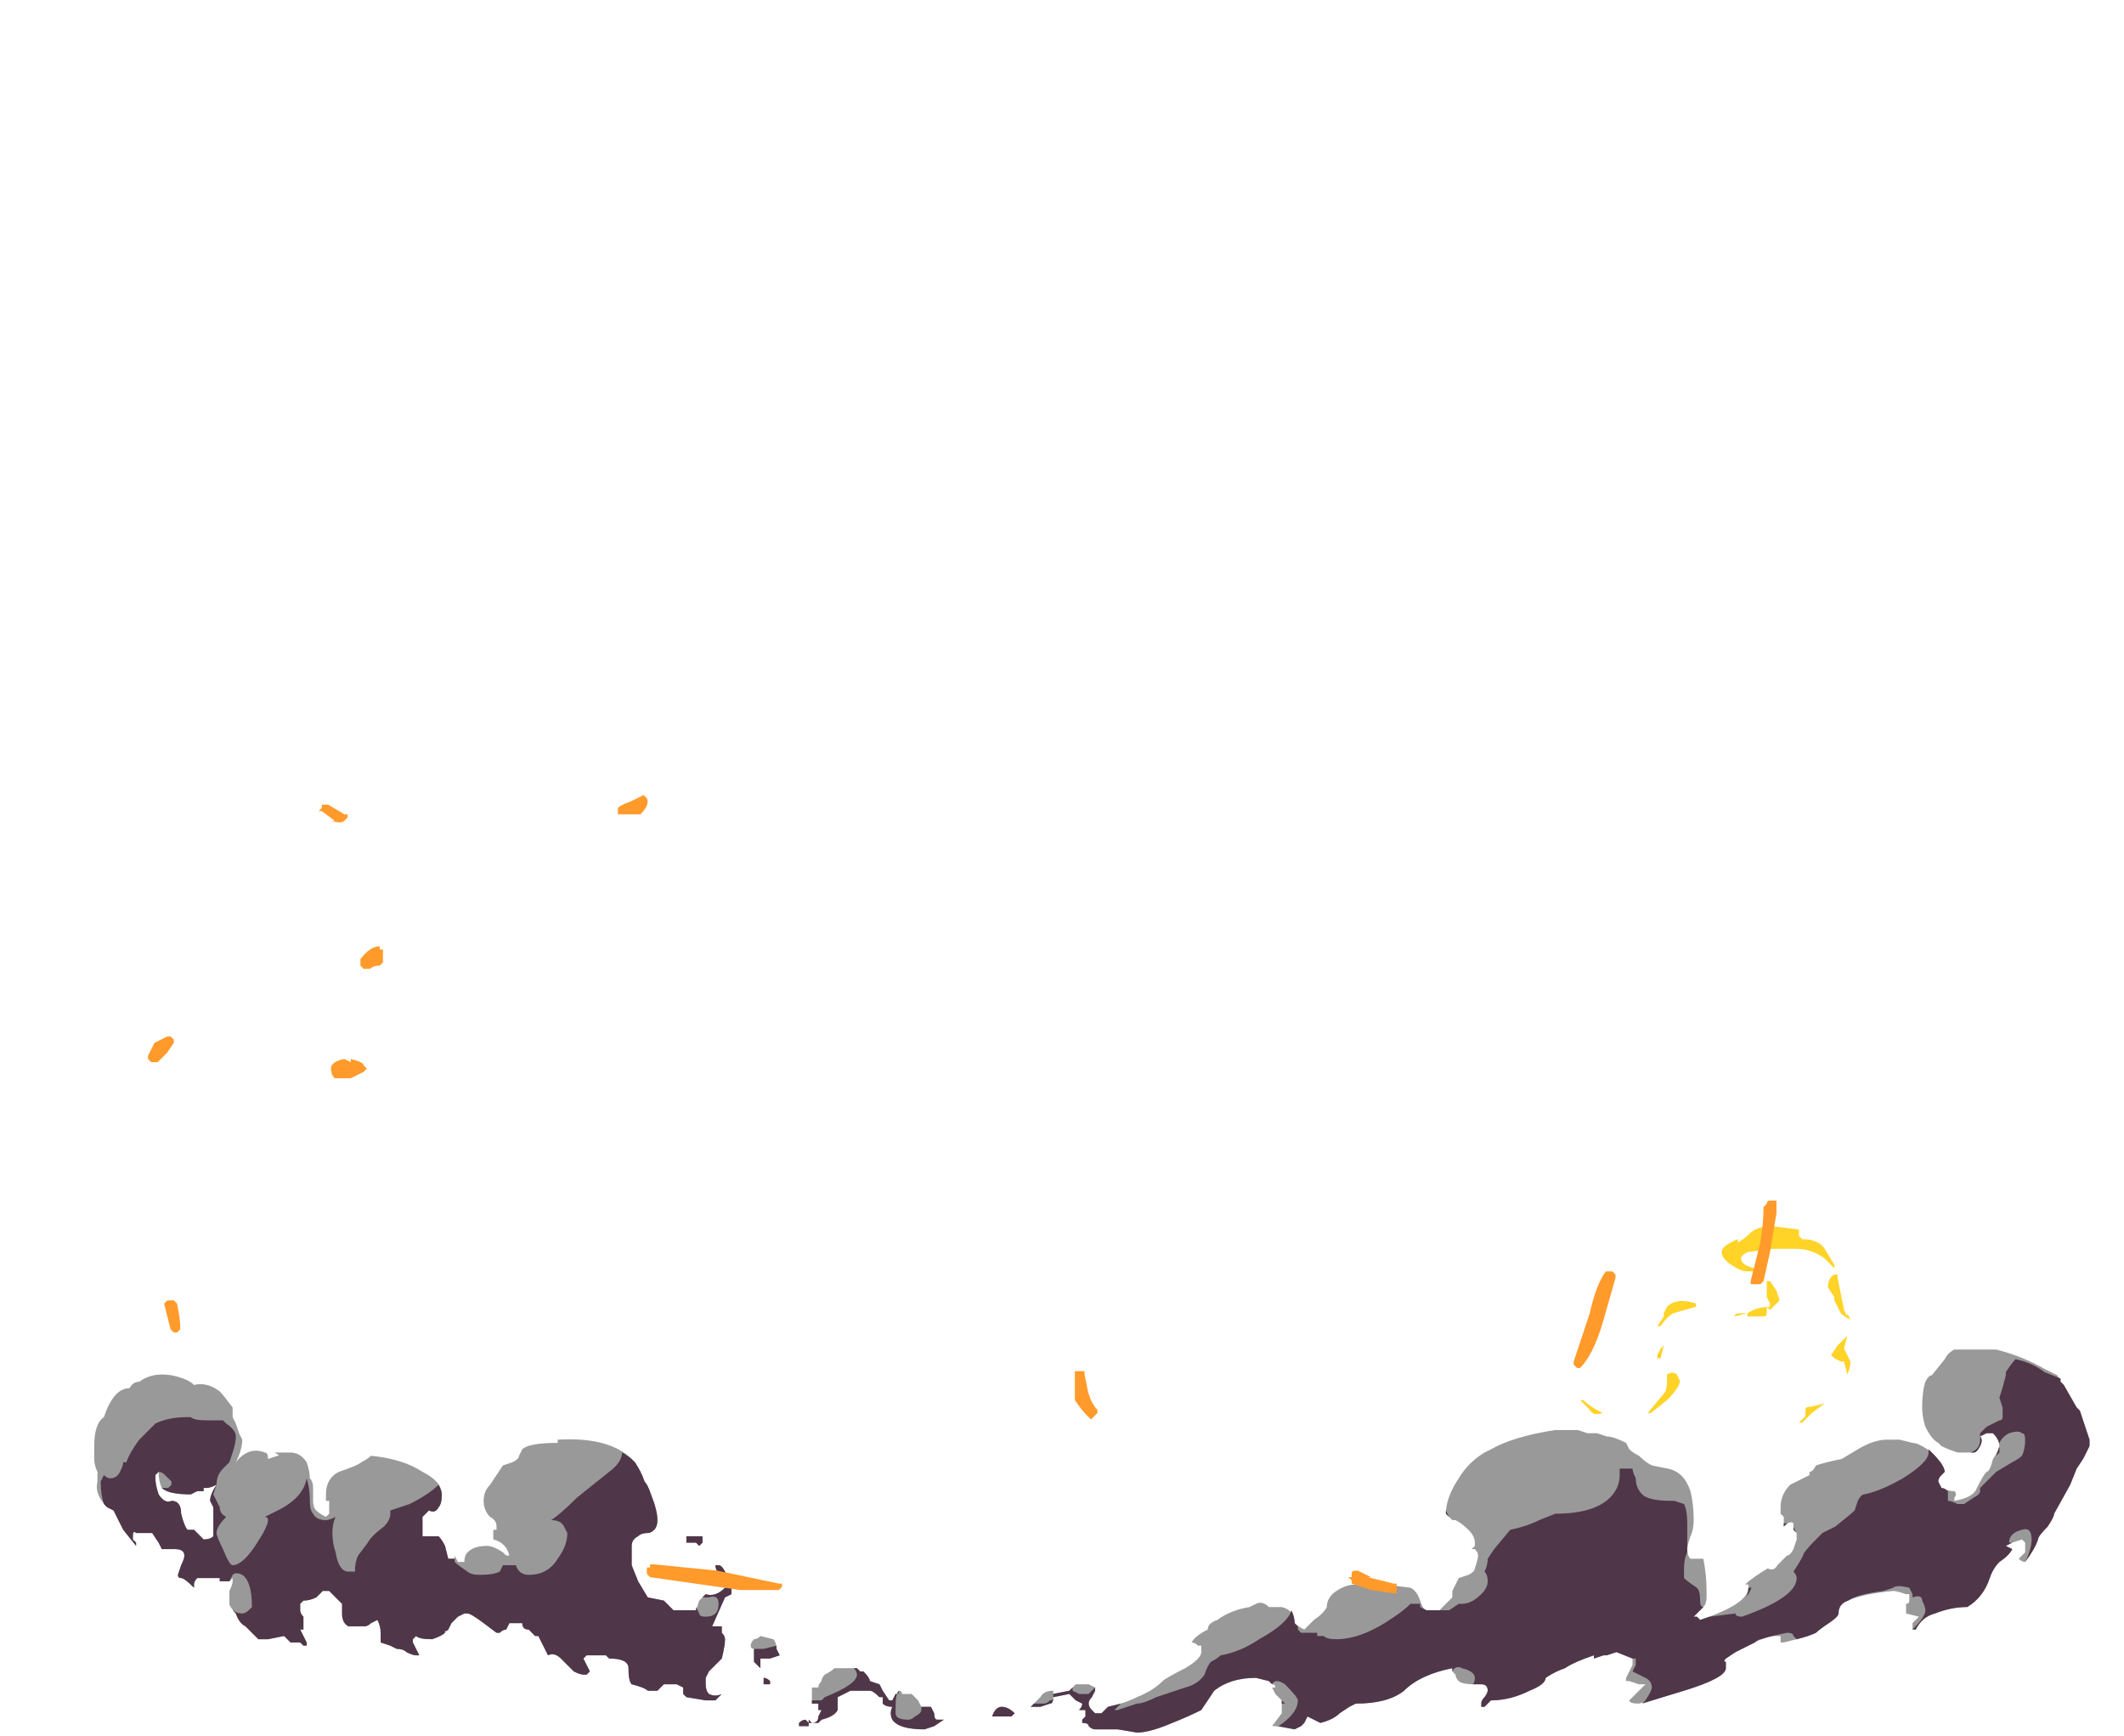 <?xml version="1.0" encoding="UTF-8" standalone="no"?>
<svg xmlns:ffdec="https://www.free-decompiler.com/flash" xmlns:xlink="http://www.w3.org/1999/xlink" ffdec:objectType="frame" height="188.75px" width="231.0px" xmlns="http://www.w3.org/2000/svg">
  <g transform="matrix(1.0, 0.0, 0.0, 1.0, 110.25, 168.0)">
    <use ffdec:characterId="1063" height="3.05" transform="matrix(7.0, 0.0, 0.0, 7.0, 61.6, -34.65)" width="4.2" xlink:href="#shape0"/>
    <use ffdec:characterId="1016" height="6.0" transform="matrix(7.0, 0.0, 0.0, 7.0, -100.0, -21.6)" width="31.0" xlink:href="#shape1"/>
    <use ffdec:characterId="1064" height="12.4" transform="matrix(7.0, 0.0, 0.0, 7.0, -94.15, -81.55)" width="25.3" xlink:href="#shape2"/>
  </g>
  <defs>
    <g id="shape0" transform="matrix(1.0, 0.0, 0.0, 1.0, -8.8, 4.95)">
      <path d="M10.1 -3.6 L10.1 -3.6 10.15 -3.7 Q10.3 -3.85 10.6 -3.75 L10.6 -3.7 10.25 -3.6 Q10.15 -3.55 10.05 -3.4 L10.0 -3.4 10.1 -3.55 10.1 -3.6 M11.25 -4.7 Q11.35 -4.75 11.45 -4.85 11.55 -4.95 11.8 -4.95 L12.2 -4.9 12.2 -4.8 12.25 -4.75 Q12.5 -4.75 12.6 -4.6 L12.75 -4.35 12.75 -4.3 12.6 -4.45 Q12.4 -4.6 12.15 -4.6 L11.8 -4.6 11.4 -4.55 Q11.3 -4.5 11.3 -4.45 11.3 -4.35 11.5 -4.3 L11.5 -4.25 11.4 -4.25 Q11.3 -4.25 11.15 -4.35 11.0 -4.45 11.0 -4.55 11.0 -4.65 11.25 -4.75 L11.25 -4.7 M11.4 -3.6 L11.2 -3.55 Q11.2 -3.6 11.3 -3.6 L11.4 -3.6 Q11.55 -3.7 11.75 -3.7 L11.75 -3.75 11.7 -3.85 11.7 -4.1 11.75 -4.1 11.85 -3.95 11.9 -3.8 11.75 -3.65 11.7 -3.7 11.7 -3.6 Q11.7 -3.55 11.65 -3.55 L11.4 -3.55 11.4 -3.6 M10.15 -2.25 L9.9 -2.05 9.85 -2.05 10.1 -2.35 Q10.15 -2.4 10.15 -2.55 L10.15 -2.65 Q10.25 -2.7 10.3 -2.65 L10.35 -2.55 Q10.35 -2.45 10.15 -2.25 M10.05 -3.05 L10.1 -3.1 10.05 -2.9 10.0 -2.9 10.0 -2.95 10.05 -3.05 M9.15 -2.05 Q9.0 -2.0 8.95 -2.1 L8.8 -2.25 8.85 -2.25 Q8.95 -2.15 9.15 -2.05 M12.8 -4.15 L12.9 -3.65 12.95 -3.55 12.95 -3.6 13.0 -3.5 Q12.9 -3.55 12.85 -3.6 12.8 -3.7 12.75 -3.8 L12.75 -3.85 12.65 -4.0 Q12.65 -4.15 12.75 -4.2 L12.8 -4.2 12.8 -4.15 M12.95 -2.95 L13.0 -2.85 Q13.0 -2.75 12.95 -2.65 L12.9 -2.85 12.85 -2.85 12.75 -2.9 12.7 -2.95 12.8 -3.1 12.95 -3.25 12.9 -3.05 12.95 -2.95 M12.2 -1.9 L12.3 -2.0 12.3 -2.1 Q12.3 -2.15 12.4 -2.15 L12.6 -2.2 12.4 -2.05 12.25 -1.9 12.2 -1.9" fill="#ffd327" fill-rule="evenodd" stroke="none"/>
    </g>
    <g id="shape1" transform="matrix(1.0, 0.0, 0.0, 1.0, 15.4, 3.05)">
      <path d="M7.65 -1.75 L7.8 -1.7 7.95 -1.7 8.1 -1.65 Q8.2 -1.65 8.4 -1.55 L8.45 -1.45 Q8.5 -1.4 8.6 -1.35 8.7 -1.25 8.8 -1.2 L9.05 -1.15 Q9.3 -1.1 9.4 -0.8 9.45 -0.6 9.45 -0.35 9.45 -0.2 9.4 -0.1 9.35 0.05 9.35 0.1 9.35 0.2 9.4 0.25 L9.6 0.25 Q9.65 0.5 9.65 0.75 L9.65 0.85 Q9.65 0.95 9.6 1.0 L9.45 1.15 9.5 1.15 9.55 1.2 Q10.3 0.95 10.3 0.7 L10.3 0.65 10.25 0.65 Q10.35 0.55 10.6 0.4 10.7 0.45 10.75 0.35 L10.9 0.2 Q10.95 0.2 11.0 0.1 L11.05 -0.05 11.05 -0.15 11.0 -0.25 11.0 -0.3 Q10.95 -0.35 10.85 -0.25 10.85 -0.3 10.85 -0.35 L10.85 -0.4 10.8 -0.45 10.8 -0.55 Q10.8 -0.75 10.95 -0.9 11.05 -0.95 11.25 -1.05 L11.25 -1.1 Q11.3 -1.1 11.35 -1.2 11.5 -1.25 11.75 -1.3 L12.0 -1.45 Q12.25 -1.6 12.45 -1.6 L12.65 -1.6 12.85 -1.55 Q12.95 -1.55 13.15 -1.4 13.35 -1.2 13.35 -1.1 L13.3 -1.05 Q13.25 -1.0 13.25 -0.95 L13.3 -0.85 Q13.4 -0.8 13.5 -0.8 13.55 -0.75 13.5 -0.7 L13.5 -0.65 Q13.8 -0.7 13.85 -0.85 13.95 -1.05 14.0 -1.1 14.05 -1.1 14.1 -1.3 14.2 -1.45 14.2 -1.5 14.2 -1.6 14.1 -1.7 L14.0 -1.7 13.9 -1.65 Q13.95 -1.6 13.9 -1.5 13.85 -1.4 13.8 -1.4 L13.55 -1.4 Q13.4 -1.45 13.3 -1.5 L13.25 -1.55 Q13.15 -1.6 13.05 -1.8 13.0 -1.95 13.0 -2.1 13.0 -2.35 13.05 -2.5 13.1 -2.6 13.15 -2.6 L13.35 -2.85 Q13.4 -2.95 13.5 -3.0 L14.15 -3.0 Q14.55 -2.9 14.9 -2.7 L15.1 -2.6 15.15 -2.5 15.2 -2.45 15.4 -2.1 15.45 -2.05 15.6 -1.6 15.6 -1.5 15.5 -1.3 15.4 -1.15 15.3 -0.9 15.05 -0.45 Q15.05 -0.4 14.95 -0.25 14.8 -0.1 14.8 -0.05 14.75 0.1 14.6 0.3 14.55 0.3 14.5 0.25 L14.6 0.15 14.6 0.0 14.55 -0.05 14.4 0.0 14.3 0.05 14.4 0.1 Q14.35 0.2 14.2 0.3 14.1 0.4 14.05 0.55 13.95 0.85 13.7 1.0 13.45 1.0 13.2 1.1 13.0 1.15 12.9 1.35 L12.85 1.35 Q12.85 1.4 12.85 1.3 L12.85 1.25 12.95 1.15 12.75 1.1 12.75 1.05 Q12.75 1.0 12.75 0.95 12.8 0.95 12.8 0.9 L12.8 0.8 12.75 0.8 Q12.6 0.75 12.55 0.75 12.05 0.8 11.85 0.9 11.7 0.95 11.7 1.1 11.7 1.15 11.55 1.25 11.4 1.35 11.35 1.4 11.25 1.45 11.05 1.5 L10.85 1.55 10.8 1.55 10.8 1.45 10.6 1.45 Q10.5 1.5 10.4 1.55 L10.3 1.6 Q10.2 1.65 10.1 1.7 L9.95 1.8 Q9.9 1.85 9.95 1.85 L9.95 1.95 Q9.95 2.1 9.3 2.3 L8.6 2.5 Q8.45 2.5 8.45 2.45 L8.7 2.2 8.6 2.2 8.45 2.15 8.4 2.15 8.4 2.1 8.5 1.9 8.5 1.8 8.25 1.7 8.1 1.75 8.05 1.75 7.9 1.8 7.9 1.75 Q7.6 1.85 7.45 1.95 7.3 2.0 7.15 2.1 7.15 2.2 6.9 2.3 6.6 2.45 6.3 2.45 L6.2 2.55 6.15 2.55 6.15 2.5 Q6.15 2.45 6.2 2.4 L6.25 2.3 Q6.25 2.2 6.15 2.2 L6.05 2.2 Q5.85 2.2 5.8 2.15 5.75 2.1 5.75 2.05 L5.7 2.0 5.7 1.95 Q5.2 2.05 4.95 2.3 4.7 2.5 4.2 2.5 L4.1 2.55 3.95 2.65 Q3.85 2.75 3.65 2.8 L3.45 2.7 3.4 2.8 3.35 2.85 3.25 2.9 2.95 2.85 2.9 2.85 3.05 2.65 Q3.05 2.55 3.05 2.5 L3.05 2.45 2.95 2.35 2.9 2.25 2.95 2.25 Q2.95 2.2 2.9 2.2 L2.85 2.15 2.65 2.1 Q2.25 2.1 2.0 2.3 1.9 2.45 1.8 2.6 1.6 2.7 1.35 2.8 1.0 2.95 0.8 2.95 L0.5 2.9 0.15 2.9 Q0.1 2.9 0.05 2.85 0.05 2.8 -0.05 2.8 L-0.05 2.75 0.0 2.7 0.0 2.6 -0.1 2.6 Q-0.05 2.55 -0.05 2.5 L-0.15 2.45 -0.25 2.35 -0.5 2.4 Q-0.5 2.5 -0.55 2.5 L-0.7 2.55 Q-0.8 2.55 -0.85 2.55 L-0.7 2.4 Q-0.65 2.3 -0.5 2.3 L-0.5 2.35 -0.25 2.3 -0.15 2.2 0.05 2.2 0.15 2.25 0.15 2.3 0.1 2.4 Q0.05 2.45 0.05 2.5 0.05 2.55 0.1 2.6 L0.15 2.65 0.25 2.65 0.35 2.55 Q0.6 2.5 0.8 2.4 1.05 2.3 1.2 2.15 1.25 2.1 1.55 1.95 1.8 1.8 1.8 1.7 L1.8 1.6 1.75 1.6 Q1.7 1.55 1.65 1.55 1.7 1.45 1.9 1.35 1.9 1.25 2.05 1.2 2.25 1.05 2.55 1.0 L2.65 0.95 Q2.75 0.9 2.85 1.0 L3.05 1.0 Q3.25 1.05 3.25 1.25 3.3 1.3 3.4 1.35 L3.55 1.2 Q3.7 1.1 3.75 1.0 3.75 0.85 3.9 0.75 4.05 0.65 4.2 0.65 L4.65 0.65 5.05 0.7 Q5.15 0.75 5.2 0.9 5.25 1.05 5.3 1.05 L5.5 1.05 5.7 0.85 5.7 0.75 5.8 0.55 5.95 0.5 Q6.05 0.45 6.05 0.4 6.1 0.25 6.1 0.2 6.1 0.15 6.05 0.1 L6.0 0.1 6.05 0.05 6.05 0.0 Q6.05 -0.1 5.95 -0.2 5.85 -0.3 5.75 -0.35 L5.7 -0.35 5.6 -0.45 Q5.6 -0.7 5.8 -1.0 5.95 -1.25 6.2 -1.4 L6.3 -1.45 Q6.65 -1.65 7.3 -1.75 L7.65 -1.75 M-14.2 -2.6 Q-13.95 -2.55 -13.85 -2.45 -13.65 -2.5 -13.45 -2.35 -13.4 -2.3 -13.25 -2.1 L-13.25 -1.95 -13.2 -1.85 -13.15 -1.7 -13.1 -1.6 Q-13.1 -1.45 -13.2 -1.25 -13.0 -1.5 -12.75 -1.4 -12.7 -1.4 -12.7 -1.3 L-12.55 -1.35 Q-12.5 -1.35 -12.6 -1.4 -12.55 -1.4 -12.35 -1.4 -12.2 -1.4 -12.1 -1.25 -12.05 -1.1 -12.05 -1.0 -12.0 -0.95 -12.0 -0.85 L-12.0 -0.65 Q-12.0 -0.55 -11.95 -0.5 -11.9 -0.45 -11.8 -0.4 L-11.75 -0.45 -11.75 -0.55 Q-11.75 -0.6 -11.75 -0.65 L-11.8 -0.65 -11.8 -0.75 Q-11.8 -1.0 -11.6 -1.1 -11.3 -1.2 -11.25 -1.25 -11.15 -1.3 -11.1 -1.35 -10.6 -1.3 -10.3 -1.1 -10.0 -0.95 -10.0 -0.75 -10.0 -0.6 -10.05 -0.55 -10.1 -0.45 -10.2 -0.5 L-10.3 -0.4 -10.3 -0.1 -10.05 -0.1 Q-10.0 -0.05 -9.95 0.05 L-9.9 0.25 -9.8 0.25 -9.8 0.2 -9.75 0.3 -9.65 0.3 Q-9.65 0.2 -9.6 0.15 -9.5 0.05 -9.3 0.05 -9.2 0.05 -9.05 0.15 L-9.0 0.2 -8.95 0.2 Q-9.0 0.0 -9.2 -0.05 L-9.2 -0.2 -9.15 -0.2 -9.15 -0.25 Q-9.15 -0.35 -9.25 -0.4 -9.35 -0.5 -9.35 -0.65 -9.35 -0.8 -9.25 -0.9 -9.15 -1.05 -9.05 -1.2 L-8.9 -1.25 Q-8.8 -1.3 -8.8 -1.35 L-8.75 -1.45 Q-8.65 -1.55 -8.2 -1.55 L-8.2 -1.6 Q-7.35 -1.65 -7.0 -1.25 -6.9 -1.1 -6.85 -0.95 -6.8 -0.9 -6.75 -0.75 -6.65 -0.5 -6.65 -0.35 -6.65 -0.25 -6.7 -0.2 -6.75 -0.15 -6.8 -0.15 -6.9 -0.15 -6.95 -0.1 -7.05 -0.05 -7.05 0.05 L-7.05 0.1 Q-7.05 0.15 -7.05 0.2 L-7.05 0.35 -6.95 0.6 -6.8 0.85 -6.55 0.9 -6.4 1.05 -6.05 1.05 -6.0 0.9 -5.9 0.8 Q-5.75 0.85 -5.6 0.7 -5.7 0.6 -5.7 0.5 -5.75 0.4 -5.75 0.35 -5.8 0.35 -5.7 0.35 -5.65 0.35 -5.6 0.45 -5.5 0.55 -5.5 0.6 L-5.5 0.65 Q-5.5 0.7 -5.5 0.75 L-5.5 0.8 -5.6 0.85 -5.8 1.3 -5.65 1.3 -5.65 1.4 Q-5.6 1.45 -5.6 1.5 -5.6 1.6 -5.65 1.8 L-5.85 2.0 -5.9 2.1 -5.9 2.2 Q-5.9 2.3 -5.85 2.35 -5.75 2.4 -5.65 2.35 L-5.75 2.45 -5.9 2.45 -6.2 2.4 -6.25 2.35 -6.25 2.25 -6.35 2.2 -6.55 2.2 -6.65 2.3 -6.8 2.3 Q-6.85 2.25 -7.05 2.2 -7.1 2.15 -7.1 1.95 -7.1 1.8 -7.4 1.8 L-7.45 1.75 -7.75 1.75 -7.8 1.8 -7.7 2.0 -7.75 2.05 -7.8 2.05 Q-7.85 2.05 -7.95 2.0 L-8.15 1.8 Q-8.25 1.7 -8.35 1.75 L-8.5 1.45 -8.55 1.45 -8.65 1.35 Q-8.75 1.35 -8.75 1.25 L-8.95 1.25 -9.0 1.35 Q-9.05 1.35 -9.1 1.4 L-9.15 1.4 -9.35 1.25 Q-9.55 1.1 -9.6 1.1 L-9.65 1.1 -9.75 1.15 -9.85 1.25 -9.9 1.35 Q-9.95 1.4 -9.95 1.35 L-9.95 1.4 Q-10.0 1.45 -10.15 1.5 -10.35 1.5 -10.4 1.45 L-10.45 1.5 -10.45 1.55 -10.35 1.75 -10.4 1.75 Q-10.45 1.75 -10.55 1.7 -10.6 1.65 -10.7 1.65 L-10.8 1.6 -10.95 1.55 Q-10.95 1.5 -10.95 1.4 -10.95 1.3 -11.0 1.2 L-11.1 1.25 Q-11.15 1.3 -11.2 1.3 L-11.45 1.3 Q-11.55 1.25 -11.55 1.1 L-11.55 0.95 -11.6 0.9 Q-11.7 0.8 -11.75 0.75 L-11.85 0.75 -11.95 0.85 Q-12.05 0.9 -12.15 0.9 L-12.2 0.95 Q-12.2 1.0 -12.2 1.05 -12.2 1.1 -12.15 1.15 -12.15 1.2 -12.15 1.25 L-12.15 1.35 -12.2 1.35 -12.1 1.55 -12.1 1.6 -12.15 1.6 -12.2 1.55 -12.35 1.55 Q-12.4 1.5 -12.45 1.45 L-12.7 1.5 -12.85 1.5 -13.05 1.3 Q-13.15 1.25 -13.2 1.1 -13.3 1.0 -13.3 0.9 L-13.3 0.75 Q-13.25 0.65 -13.25 0.6 L-13.25 0.55 -13.3 0.6 Q-13.35 0.6 -13.4 0.6 L-13.45 0.6 -13.45 0.55 -13.8 0.55 Q-13.85 0.6 -13.85 0.65 L-13.85 0.7 Q-14.0 0.55 -14.05 0.55 -14.1 0.55 -14.1 0.5 L-14.05 0.35 Q-14.0 0.25 -14.0 0.2 -14.0 0.1 -14.15 0.1 L-14.35 0.1 -14.4 0.0 -14.5 -0.15 -14.75 -0.15 Q-14.8 -0.2 -14.8 -0.1 L-14.8 -0.05 -14.75 0.0 -14.75 0.05 -14.95 -0.2 Q-15.05 -0.4 -15.1 -0.5 L-15.2 -0.55 Q-15.4 -0.75 -15.35 -0.95 L-15.35 -1.1 Q-15.4 -1.2 -15.4 -1.3 L-15.4 -1.5 Q-15.4 -1.85 -15.25 -1.95 -15.1 -2.4 -14.85 -2.4 -14.8 -2.5 -14.7 -2.5 -14.5 -2.65 -14.2 -2.6 M-13.7 -0.85 L-13.7 -0.8 -13.8 -0.8 -13.9 -0.75 Q-14.25 -0.75 -14.35 -0.85 -14.4 -0.95 -14.4 -1.1 L-14.45 -1.05 -14.45 -1.0 Q-14.45 -0.9 -14.4 -0.75 -14.3 -0.6 -14.2 -0.65 -14.05 -0.65 -14.05 -0.45 -14.0 -0.25 -13.95 -0.2 L-13.85 -0.2 -13.7 -0.05 Q-13.6 -0.05 -13.55 -0.1 L-13.55 -0.55 -13.6 -0.65 Q-13.6 -0.75 -13.5 -0.9 -13.6 -0.85 -13.65 -0.85 L-13.7 -0.85 M-6.1 -0.1 L-5.95 -0.1 Q-5.95 -0.05 -5.95 0.0 L-6.0 0.05 -6.05 0.0 -6.2 0.0 -6.2 -0.1 -6.1 -0.1 M-2.6 2.45 L-2.55 2.55 -2.4 2.55 -2.35 2.65 Q-2.35 2.75 -2.3 2.75 L-2.2 2.75 -2.35 2.85 -2.5 2.9 Q-2.9 2.9 -3.0 2.75 -3.05 2.65 -3.0 2.55 -3.1 2.55 -3.15 2.5 L-3.15 2.4 -3.2 2.4 Q-3.3 2.3 -3.35 2.3 L-3.65 2.3 -3.85 2.4 -3.85 2.5 Q-3.85 2.55 -3.85 2.6 -3.9 2.7 -4.1 2.75 L-4.15 2.8 -4.3 2.8 -4.3 2.75 -4.25 2.8 Q-4.15 2.8 -4.15 2.7 L-4.1 2.6 -4.15 2.6 -4.15 2.5 -4.25 2.5 -4.25 2.25 -4.15 2.25 Q-4.15 2.2 -4.1 2.15 -4.1 2.1 -4.05 2.05 -3.95 2.0 -3.9 1.95 L-3.55 1.95 -3.5 2.0 -3.45 2.0 Q-3.35 2.1 -3.35 2.15 L-3.2 2.2 -3.15 2.3 -3.05 2.45 -3.0 2.45 -2.95 2.35 -2.9 2.35 -2.9 2.3 Q-2.85 2.3 -2.85 2.35 L-2.7 2.35 Q-2.65 2.4 -2.6 2.45 M-1.35 2.7 L-1.45 2.7 Q-1.4 2.55 -1.3 2.55 -1.2 2.55 -1.1 2.65 L-1.15 2.7 -1.35 2.7 M-5.05 1.45 L-4.85 1.5 Q-4.8 1.55 -4.8 1.65 L-4.75 1.75 -4.9 1.8 -5.05 1.8 -5.05 1.95 -5.15 1.85 -5.15 1.65 Q-5.2 1.65 -5.2 1.6 -5.2 1.55 -5.15 1.5 -5.1 1.5 -5.05 1.45 M-5.0 2.1 Q-4.95 2.1 -4.9 2.15 L-4.9 2.2 -5.0 2.2 -5.0 2.1 M-4.3 2.8 L-4.3 2.85 -4.45 2.85 -4.45 2.8 Q-4.4 2.75 -4.35 2.75 L-4.3 2.8 M-2.9 2.45 L-2.9 2.45" fill="#999999" fill-rule="evenodd" stroke="none"/>
      <path d="M5.6 -0.5 L5.65 -0.4 5.6 -0.45 5.6 -0.5 M7.05 -0.35 L7.3 -0.45 Q7.9 -0.45 8.15 -0.7 8.3 -0.85 8.3 -1.05 L8.3 -1.15 8.5 -1.15 Q8.5 -1.1 8.55 -1.0 8.55 -0.85 8.65 -0.75 8.75 -0.65 9.1 -0.65 L9.15 -0.65 9.3 -0.6 Q9.35 -0.5 9.35 -0.3 L9.35 0.15 Q9.3 0.25 9.3 0.4 9.3 0.5 9.3 0.55 9.35 0.6 9.5 0.7 9.55 0.75 9.55 0.9 9.55 1.0 9.6 1.0 L9.45 1.15 9.5 1.15 9.55 1.2 9.7 1.15 10.1 1.1 Q10.1 1.15 10.2 1.15 11.05 0.85 11.05 0.55 11.05 0.5 11.0 0.45 11.1 0.3 11.15 0.2 11.15 0.15 11.35 -0.05 L11.45 -0.15 Q11.55 -0.2 11.65 -0.25 11.9 -0.45 11.95 -0.5 L12.0 -0.65 Q12.05 -0.75 12.1 -0.75 12.35 -0.8 12.7 -1.0 13.1 -1.25 13.1 -1.4 L13.1 -1.45 13.15 -1.4 Q13.35 -1.2 13.35 -1.1 L13.3 -1.05 Q13.25 -1.0 13.25 -0.95 L13.3 -0.85 Q13.35 -0.85 13.4 -0.8 L13.4 -0.75 Q13.4 -0.7 13.4 -0.65 13.45 -0.65 13.55 -0.6 L13.65 -0.6 13.8 -0.7 Q13.9 -0.75 13.9 -0.8 L13.9 -0.85 14.15 -1.1 14.4 -1.25 Q14.5 -1.3 14.55 -1.35 14.6 -1.45 14.6 -1.6 14.6 -1.7 14.55 -1.7 14.5 -1.75 14.35 -1.7 14.25 -1.65 14.2 -1.55 14.2 -1.45 14.2 -1.4 L14.15 -1.35 14.2 -1.5 Q14.2 -1.6 14.1 -1.7 L14.0 -1.7 13.9 -1.65 13.9 -1.7 14.0 -1.8 14.2 -1.9 Q14.25 -1.9 14.25 -1.95 L14.25 -2.1 14.2 -2.25 Q14.25 -2.4 14.3 -2.6 L14.3 -2.65 Q14.4 -2.8 14.45 -2.85 14.7 -2.8 14.9 -2.65 L15.15 -2.55 15.15 -2.5 15.2 -2.45 15.4 -2.1 15.45 -2.05 15.6 -1.6 15.6 -1.5 15.5 -1.3 15.4 -1.15 15.3 -0.9 15.05 -0.45 Q15.05 -0.4 14.95 -0.25 14.8 -0.1 14.8 -0.05 14.75 0.1 14.6 0.3 14.7 0.1 14.7 -0.05 14.7 -0.25 14.55 -0.2 14.35 -0.15 14.35 0.0 L14.4 0.0 14.3 0.05 14.4 0.1 Q14.35 0.2 14.2 0.3 14.1 0.4 14.05 0.55 13.95 0.85 13.7 1.0 13.45 1.0 13.2 1.1 13.0 1.15 12.9 1.35 L12.85 1.35 Q13.05 1.15 13.05 1.05 13.05 1.0 13.0 0.9 13.0 0.8 12.85 0.85 L12.85 0.8 12.8 0.7 Q12.6 0.65 12.55 0.7 L12.4 0.75 Q12.0 0.8 11.85 0.9 11.7 0.95 11.7 1.1 11.7 1.15 11.55 1.25 11.4 1.35 11.35 1.4 11.25 1.45 11.05 1.5 L11.0 1.45 Q11.0 1.4 10.9 1.4 10.65 1.45 10.5 1.5 10.45 1.5 10.4 1.55 L10.3 1.6 Q10.2 1.65 10.1 1.7 L9.95 1.8 Q9.9 1.85 9.95 1.85 L9.95 1.95 Q9.95 2.1 9.3 2.3 L8.65 2.5 8.7 2.45 Q8.8 2.3 8.8 2.25 8.8 2.15 8.7 2.1 L8.5 2.0 8.55 1.9 8.55 1.8 8.5 1.8 8.25 1.7 8.1 1.75 8.05 1.75 7.9 1.8 7.9 1.75 Q7.6 1.85 7.45 1.95 7.3 2.0 7.15 2.1 7.15 2.2 6.9 2.3 6.6 2.45 6.3 2.45 L6.2 2.55 6.15 2.55 6.15 2.5 Q6.15 2.45 6.2 2.4 6.25 2.35 6.25 2.3 6.25 2.2 6.15 2.2 L6.0 2.2 Q6.05 2.2 6.05 2.1 6.05 2.0 5.85 1.95 5.75 1.9 5.7 2.0 L5.7 1.95 Q5.2 2.05 4.95 2.3 4.7 2.5 4.2 2.5 L4.1 2.55 3.95 2.65 Q3.85 2.75 3.65 2.8 L3.45 2.7 3.4 2.8 3.35 2.85 3.25 2.9 3.0 2.85 Q3.3 2.65 3.3 2.45 3.3 2.4 3.1 2.2 2.95 2.1 2.9 2.2 L2.85 2.15 2.65 2.1 Q2.25 2.1 2.0 2.3 1.9 2.45 1.8 2.6 1.6 2.7 1.35 2.8 1.0 2.95 0.8 2.95 L0.5 2.9 0.15 2.9 Q0.1 2.9 0.05 2.85 0.05 2.8 -0.05 2.8 L-0.05 2.75 0.0 2.7 0.0 2.6 -0.1 2.6 Q-0.05 2.55 -0.05 2.5 L-0.15 2.45 -0.25 2.35 -0.5 2.4 Q-0.5 2.5 -0.55 2.5 L-0.7 2.55 Q-0.8 2.55 -0.85 2.55 L-0.8 2.5 Q-0.75 2.5 -0.65 2.5 -0.6 2.5 -0.55 2.45 -0.5 2.45 -0.5 2.4 L-0.5 2.35 -0.25 2.3 -0.2 2.25 -0.2 2.3 -0.1 2.35 0.05 2.35 0.15 2.25 0.15 2.3 0.1 2.4 Q0.05 2.45 0.05 2.5 0.05 2.55 0.1 2.6 L0.15 2.65 0.25 2.65 0.35 2.55 0.55 2.5 0.45 2.6 0.5 2.6 0.8 2.5 Q0.9 2.5 1.1 2.4 L1.55 2.25 Q1.75 2.2 1.85 2.05 1.9 1.9 1.95 1.85 2.05 1.8 2.1 1.75 2.4 1.7 2.7 1.5 3.15 1.25 3.2 1.05 3.25 1.15 3.25 1.25 L3.3 1.3 3.3 1.35 3.35 1.4 3.6 1.4 3.6 1.45 3.7 1.45 Q3.75 1.5 3.9 1.5 4.3 1.5 4.8 1.15 4.95 1.05 5.05 0.95 L5.2 0.95 5.2 1.0 5.3 1.05 5.65 1.05 5.8 0.95 5.85 0.95 Q6.0 0.95 6.15 0.8 6.25 0.7 6.25 0.6 6.25 0.5 6.2 0.45 6.25 0.35 6.25 0.25 L6.35 0.1 6.6 -0.2 Q6.85 -0.25 7.05 -0.35 M11.0 -0.2 L11.05 -0.15 11.0 -0.25 11.0 -0.2 M13.9 -1.6 L13.9 -1.65 Q13.95 -1.6 13.9 -1.5 13.85 -1.4 13.8 -1.4 L13.75 -1.4 Q13.9 -1.45 13.9 -1.6 M10.9 -0.3 L10.85 -0.25 10.85 -0.3 10.9 -0.3 M10.3 0.7 L10.35 0.7 10.3 0.8 10.25 0.85 Q10.3 0.8 10.3 0.7 M5.7 0.8 L5.7 0.8 M5.85 0.55 L5.85 0.55 M3.05 2.5 L3.05 2.45 3.1 2.5 3.05 2.5 M-14.45 -1.85 Q-14.25 -1.95 -13.95 -1.95 L-13.9 -1.95 Q-13.85 -1.9 -13.65 -1.9 L-13.4 -1.9 -13.35 -1.85 Q-13.2 -1.75 -13.2 -1.65 -13.2 -1.55 -13.25 -1.4 L-13.3 -1.25 -13.4 -1.15 Q-13.5 -1.05 -13.5 -0.9 -13.6 -0.85 -13.65 -0.85 L-13.7 -0.85 -13.7 -0.8 -13.8 -0.8 -13.9 -0.75 Q-14.25 -0.75 -14.35 -0.85 L-14.25 -0.85 -14.2 -0.9 -14.2 -0.95 -14.3 -1.05 Q-14.35 -1.1 -14.4 -1.1 L-14.45 -1.05 -14.45 -1.0 Q-14.45 -0.9 -14.4 -0.75 -14.3 -0.6 -14.2 -0.65 -14.05 -0.65 -14.05 -0.45 -14.0 -0.25 -13.95 -0.2 L-13.85 -0.2 -13.7 -0.05 Q-13.6 -0.05 -13.55 -0.1 L-13.55 -0.55 -13.6 -0.65 Q-13.6 -0.75 -13.5 -0.9 L-13.55 -0.75 Q-13.5 -0.65 -13.45 -0.55 -13.45 -0.45 -13.35 -0.4 -13.5 -0.25 -13.5 -0.15 -13.5 -0.1 -13.4 0.1 -13.3 0.35 -13.25 0.35 -13.1 0.35 -12.9 0.05 -12.7 -0.25 -12.7 -0.35 -12.7 -0.4 -12.75 -0.4 -12.65 -0.45 -12.55 -0.5 -12.15 -0.7 -12.1 -1.0 -12.05 -0.85 -12.05 -0.65 -12.05 -0.5 -12.0 -0.45 -11.95 -0.35 -11.8 -0.35 -11.75 -0.35 -11.65 -0.4 -11.7 -0.3 -11.7 -0.15 -11.7 0.0 -11.65 0.15 -11.6 0.45 -11.45 0.45 L-11.35 0.45 Q-11.35 0.3 -11.3 0.2 L-11.15 0.0 Q-11.1 -0.1 -10.9 -0.25 -10.8 -0.35 -10.8 -0.45 L-10.8 -0.5 -10.5 -0.6 Q-10.2 -0.75 -10.05 -0.9 -10.0 -0.8 -10.0 -0.75 -10.0 -0.6 -10.05 -0.55 -10.1 -0.45 -10.2 -0.5 L-10.3 -0.4 -10.3 -0.1 -10.05 -0.1 Q-10.0 -0.05 -9.95 0.05 L-9.9 0.25 -9.8 0.25 -9.8 0.3 Q-9.75 0.35 -9.6 0.45 -9.55 0.5 -9.4 0.5 -9.2 0.5 -9.1 0.45 L-9.05 0.35 -8.85 0.35 Q-8.8 0.5 -8.65 0.5 -8.35 0.5 -8.2 0.25 -8.05 0.05 -8.05 -0.15 L-8.1 -0.25 Q-8.15 -0.35 -8.3 -0.35 -8.15 -0.45 -7.9 -0.7 L-7.4 -1.1 Q-7.2 -1.25 -7.2 -1.4 -7.1 -1.35 -7.0 -1.25 -6.9 -1.1 -6.85 -0.95 -6.8 -0.9 -6.75 -0.75 -6.65 -0.5 -6.65 -0.35 -6.65 -0.25 -6.7 -0.2 -6.75 -0.15 -6.8 -0.15 -6.9 -0.15 -6.95 -0.1 -7.05 -0.05 -7.05 0.05 L-7.05 0.1 Q-7.05 0.15 -7.05 0.2 L-7.05 0.35 -6.95 0.6 -6.8 0.85 -6.55 0.9 -6.4 1.05 -6.05 1.05 -6.05 1.0 -6.0 1.1 Q-6.0 1.15 -5.9 1.15 -5.8 1.15 -5.75 1.1 -5.7 1.05 -5.7 0.95 -5.7 0.8 -5.85 0.85 L-5.95 0.85 -5.9 0.8 Q-5.75 0.85 -5.6 0.7 L-5.5 0.7 -5.5 0.65 Q-5.5 0.7 -5.5 0.75 L-5.5 0.8 -5.6 0.85 -5.8 1.3 -5.65 1.3 -5.65 1.4 Q-5.6 1.45 -5.6 1.5 -5.6 1.6 -5.65 1.8 L-5.85 2.0 -5.9 2.1 -5.9 2.2 Q-5.9 2.3 -5.85 2.35 -5.75 2.4 -5.65 2.35 L-5.75 2.45 -5.9 2.45 -6.2 2.4 -6.25 2.35 -6.25 2.25 -6.35 2.2 -6.55 2.2 -6.65 2.3 -6.8 2.3 Q-6.85 2.25 -7.05 2.2 -7.1 2.15 -7.1 1.95 -7.1 1.8 -7.4 1.8 L-7.45 1.75 -7.75 1.75 -7.8 1.8 -7.7 2.0 -7.75 2.05 -7.8 2.05 Q-7.85 2.05 -7.95 2.0 L-8.15 1.8 Q-8.25 1.7 -8.35 1.75 L-8.5 1.45 -8.55 1.45 -8.65 1.35 Q-8.75 1.35 -8.75 1.25 L-8.95 1.25 -9.0 1.35 Q-9.05 1.35 -9.1 1.4 L-9.15 1.4 -9.35 1.25 Q-9.55 1.1 -9.6 1.1 L-9.65 1.1 -9.75 1.15 -9.85 1.25 -9.9 1.35 Q-9.95 1.4 -9.95 1.35 L-9.95 1.4 Q-10.0 1.45 -10.15 1.5 -10.35 1.5 -10.4 1.45 L-10.45 1.5 -10.45 1.55 -10.35 1.75 -10.4 1.75 Q-10.45 1.75 -10.55 1.7 -10.6 1.65 -10.7 1.65 L-10.8 1.6 -10.95 1.55 Q-10.95 1.5 -10.95 1.4 -10.95 1.3 -11.0 1.2 L-11.1 1.25 Q-11.15 1.3 -11.2 1.3 L-11.45 1.3 Q-11.55 1.25 -11.55 1.1 L-11.55 0.95 -11.6 0.9 Q-11.7 0.8 -11.75 0.75 L-11.85 0.75 -11.95 0.85 Q-12.05 0.9 -12.15 0.9 L-12.2 0.95 Q-12.2 1.0 -12.2 1.05 -12.2 1.1 -12.15 1.15 -12.15 1.2 -12.15 1.25 L-12.15 1.35 -12.2 1.35 -12.1 1.55 -12.1 1.6 -12.15 1.6 -12.2 1.55 -12.35 1.55 Q-12.4 1.5 -12.45 1.45 L-12.7 1.5 -12.85 1.5 -13.05 1.3 Q-13.15 1.25 -13.2 1.1 -13.3 1.0 -13.3 0.9 L-13.3 0.95 Q-13.25 1.1 -13.1 1.1 -13.05 1.1 -13.0 1.05 L-12.95 1.0 Q-12.95 0.6 -13.1 0.5 -13.2 0.45 -13.25 0.5 L-13.3 0.6 Q-13.35 0.6 -13.4 0.6 L-13.45 0.6 -13.45 0.55 -13.8 0.55 Q-13.85 0.6 -13.85 0.65 L-13.85 0.7 Q-14.0 0.55 -14.05 0.55 -14.1 0.55 -14.1 0.5 L-14.05 0.35 Q-14.0 0.25 -14.0 0.2 -14.0 0.1 -14.15 0.1 L-14.35 0.1 -14.4 0.0 -14.5 -0.15 -14.75 -0.15 Q-14.8 -0.2 -14.8 -0.1 L-14.8 -0.05 -14.75 0.0 -14.75 0.05 -14.95 -0.2 Q-15.05 -0.4 -15.1 -0.5 L-15.2 -0.55 -15.25 -0.6 Q-15.3 -0.75 -15.3 -0.95 L-15.25 -1.05 Q-15.2 -1.0 -15.15 -1.0 -15.05 -1.0 -15.0 -1.1 -14.95 -1.2 -14.95 -1.25 L-14.9 -1.25 Q-14.85 -1.4 -14.7 -1.6 L-14.45 -1.85 M-6.1 -0.1 L-5.95 -0.1 Q-5.95 -0.05 -5.95 0.0 L-6.0 0.05 -6.05 0.0 -6.2 0.0 -6.2 -0.1 -6.1 -0.1 M-2.35 2.85 L-2.5 2.9 Q-2.9 2.9 -3.0 2.75 -3.05 2.65 -3.0 2.55 -3.1 2.55 -3.15 2.5 L-3.15 2.4 -3.2 2.4 Q-3.3 2.3 -3.35 2.3 L-3.65 2.3 -3.85 2.4 -3.85 2.5 Q-3.85 2.55 -3.85 2.6 -3.9 2.7 -4.1 2.75 L-4.15 2.8 -4.3 2.8 -4.3 2.75 -4.25 2.8 Q-4.15 2.8 -4.15 2.7 L-4.1 2.6 -4.15 2.6 -4.15 2.5 -4.25 2.5 -4.25 2.45 -4.1 2.45 -4.05 2.4 Q-3.55 2.2 -3.55 2.05 -3.55 2.0 -3.6 1.95 L-3.55 1.95 -3.5 2.0 -3.45 2.0 Q-3.35 2.1 -3.35 2.15 L-3.2 2.2 -3.15 2.3 -3.05 2.45 -3.0 2.45 -2.95 2.35 -2.9 2.35 -2.9 2.3 Q-2.95 2.35 -2.95 2.55 L-2.95 2.65 Q-2.95 2.75 -2.75 2.75 -2.7 2.75 -2.65 2.7 -2.55 2.65 -2.55 2.6 L-2.55 2.55 -2.4 2.55 -2.35 2.65 Q-2.35 2.75 -2.3 2.75 L-2.2 2.75 -2.35 2.85 M-1.1 2.65 L-1.15 2.7 -1.45 2.7 Q-1.4 2.55 -1.3 2.55 -1.2 2.55 -1.1 2.65 M-4.8 1.65 L-4.75 1.75 -4.9 1.8 -5.05 1.8 -5.05 1.95 -5.15 1.85 -5.15 1.65 -5.0 1.65 -4.8 1.6 -4.8 1.65 M-5.0 2.1 Q-4.95 2.1 -4.9 2.15 L-4.9 2.2 -5.0 2.2 -5.0 2.1 M-4.3 2.8 L-4.3 2.85 -4.45 2.85 -4.45 2.8 Q-4.4 2.75 -4.35 2.75 L-4.3 2.8 M-5.55 0.55 Q-5.6 0.45 -5.65 0.5 -5.65 0.55 -5.6 0.65 -5.7 0.6 -5.7 0.5 -5.75 0.4 -5.75 0.35 -5.8 0.35 -5.7 0.35 -5.65 0.35 -5.6 0.45 L-5.55 0.55 M-3.85 1.95 L-3.85 1.95" fill="#4f3649" fill-rule="evenodd" stroke="none"/>
    </g>
    <g id="shape2" transform="matrix(1.0, 0.0, 0.0, 1.0, 13.45, 11.65)">
      <path d="M1.0 -2.7 L1.1 -2.7 1.1 -2.65 1.15 -2.4 Q1.2 -2.2 1.3 -2.1 L1.3 -2.05 1.2 -1.95 1.15 -2.0 Q1.05 -2.1 0.95 -2.25 L0.95 -2.7 1.0 -2.7 M9.35 -4.15 L9.15 -3.45 Q9.0 -2.95 8.8 -2.75 L8.75 -2.75 8.7 -2.8 8.7 -2.85 8.95 -3.6 Q9.05 -4.05 9.2 -4.25 L9.3 -4.25 9.35 -4.2 9.35 -4.15 M11.45 -4.1 L11.6 -4.7 Q11.65 -5.0 11.65 -5.25 L11.7 -5.3 Q11.7 -5.35 11.75 -5.35 L11.85 -5.35 11.85 -5.15 11.75 -4.55 11.65 -4.1 11.6 -4.05 11.45 -4.05 11.45 -4.1 M5.95 0.75 L5.9 0.75 5.55 0.7 5.25 0.6 5.25 0.55 5.2 0.5 5.25 0.5 5.25 0.45 Q5.25 0.4 5.3 0.4 L5.35 0.4 5.55 0.5 5.5 0.5 5.9 0.6 5.95 0.6 5.95 0.75 M-13.1 -7.9 L-13.05 -7.85 -13.05 -7.8 -13.15 -7.65 -13.3 -7.5 -13.4 -7.5 -13.45 -7.55 -13.45 -7.6 -13.35 -7.8 -13.15 -7.9 -13.1 -7.9 M-13.15 -3.8 L-13.05 -3.8 -13.0 -3.75 Q-12.95 -3.5 -12.95 -3.4 L-12.95 -3.35 -13.0 -3.3 -13.05 -3.3 -13.1 -3.35 -13.2 -3.75 -13.15 -3.8 M-5.7 -11.6 Q-5.65 -11.5 -5.8 -11.35 L-6.15 -11.35 -6.15 -11.45 Q-6.1 -11.5 -5.95 -11.55 L-5.75 -11.65 -5.7 -11.6 M-10.7 -11.5 L-10.65 -11.5 -10.4 -11.35 -10.35 -11.35 -10.35 -11.3 -10.4 -11.25 Q-10.45 -11.2 -10.6 -11.25 L-10.55 -11.25 -10.75 -11.4 -10.8 -11.4 -10.75 -11.45 -10.75 -11.5 -10.7 -11.5 M-9.8 -9.25 L-9.8 -9.05 -9.85 -9.0 Q-9.95 -9.0 -10.0 -8.95 L-10.1 -8.95 -10.15 -9.0 -10.15 -9.1 Q-10.0 -9.3 -9.85 -9.3 L-9.85 -9.25 -9.8 -9.25 M-10.4 -7.55 L-10.3 -7.5 -10.3 -7.55 Q-10.1 -7.5 -10.1 -7.45 L-10.05 -7.4 -10.1 -7.35 -10.3 -7.25 -10.55 -7.25 Q-10.6 -7.3 -10.6 -7.35 -10.65 -7.5 -10.4 -7.55 M-4.25 0.7 L-5.65 0.5 -5.7 0.45 -5.7 0.35 -5.65 0.35 -5.65 0.3 -5.6 0.3 -4.6 0.4 -3.65 0.6 -3.6 0.6 -3.6 0.65 -3.65 0.7 -4.25 0.7" fill="#ff9a2b" fill-rule="evenodd" stroke="none"/>
    </g>
  </defs>
</svg>
